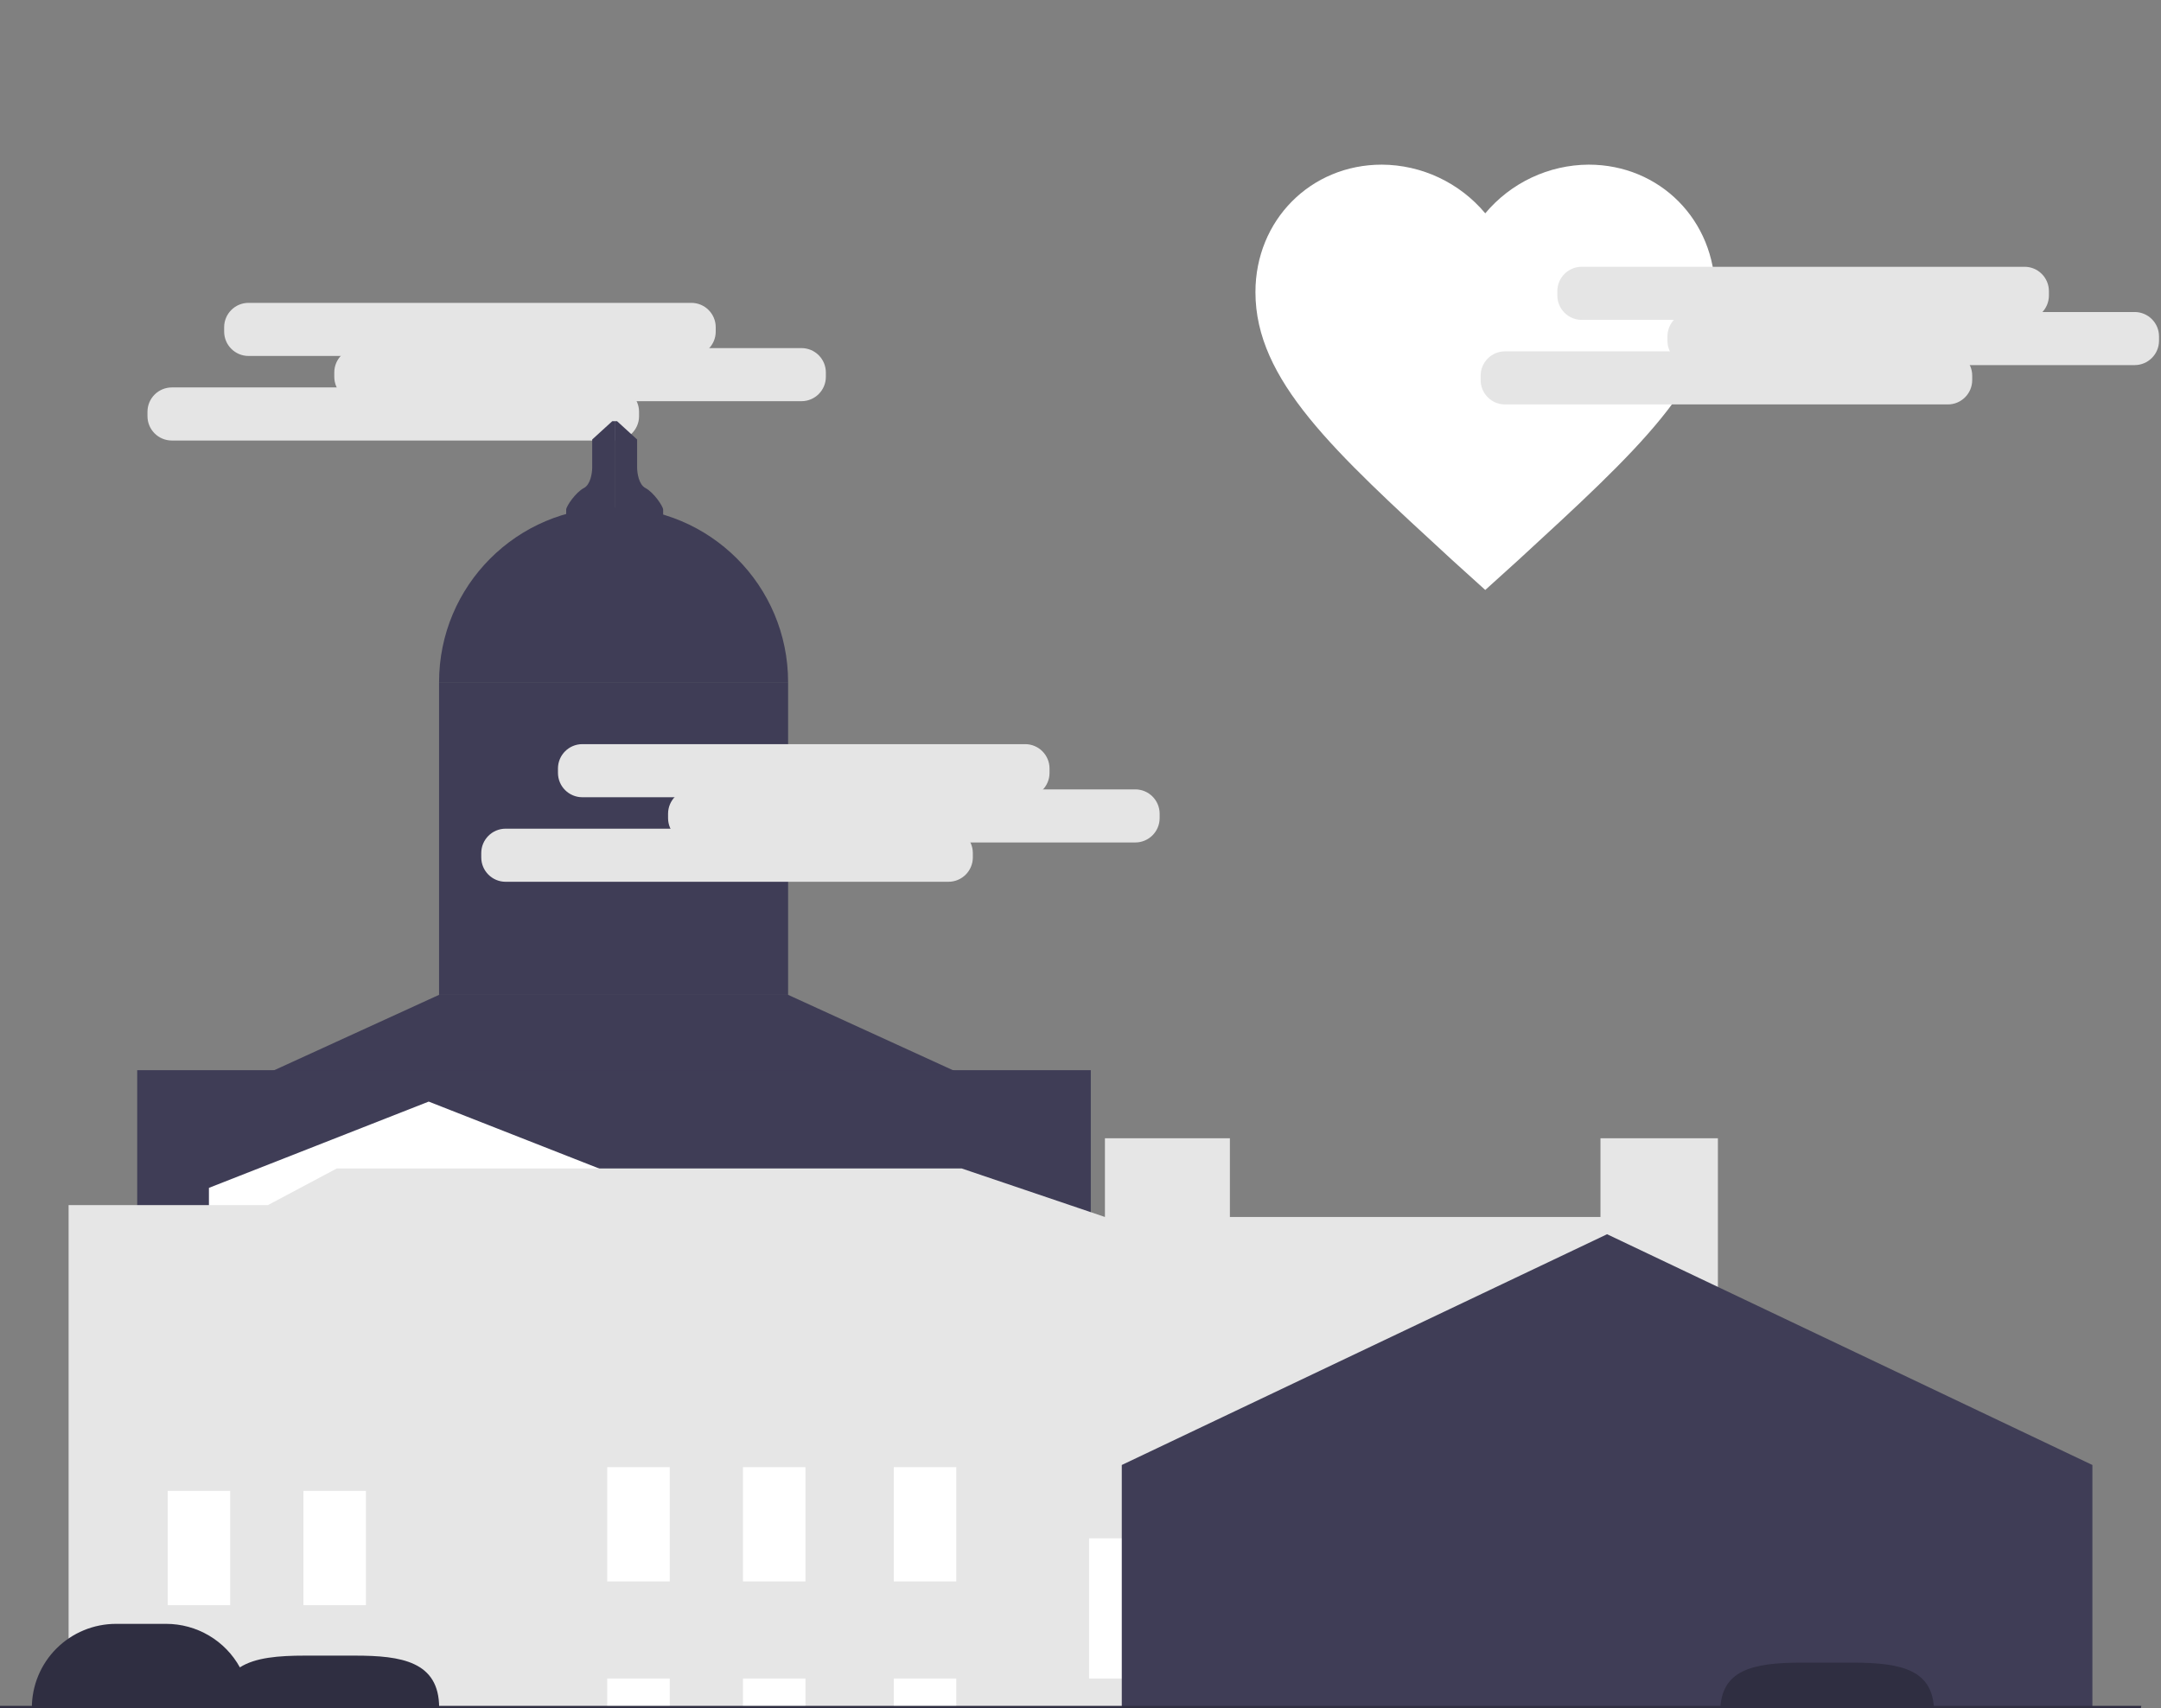 <svg width="315" height="249" viewBox="0 0 315 249" fill="none" xmlns="http://www.w3.org/2000/svg">
<rect x="0" y="0" width="315" height="249" fill="#808080" stroke="none"/>
<g clip-path="url(#clip0)">
<path d="M100.775 44.148H36.227C34.265 44.148 32.674 45.739 32.674 47.702V48.334C32.674 50.297 34.265 51.888 36.227 51.888H100.775C102.738 51.888 104.328 50.297 104.328 48.334V47.702C104.328 45.739 102.738 44.148 100.775 44.148Z" fill="#E5E5E5"/>
<path d="M116.828 50.742H52.28C50.318 50.742 48.727 52.333 48.727 54.296V54.928C48.727 56.89 50.318 58.481 52.28 58.481H116.828C118.791 58.481 120.382 56.89 120.382 54.928V54.296C120.382 52.333 118.791 50.742 116.828 50.742Z" fill="#E5E5E5"/>
<path d="M89.598 56.476H25.05C23.088 56.476 21.497 58.067 21.497 60.03V60.662C21.497 62.624 23.088 64.216 25.05 64.216H89.598C91.561 64.216 93.152 62.624 93.152 60.662V60.03C93.152 58.067 91.561 56.476 89.598 56.476Z" fill="#E5E5E5"/>
<path d="M114.878 145.018H64.001L38.562 156.65H140.317L114.878 145.018Z" fill="#3F3D56"/>
<rect x="64.001" y="99.432" width="50.877" height="45.585" fill="#3F3D56"/>
<path d="M89.44 73.968C75.39 73.968 64.001 85.368 64.001 99.432H114.878C114.878 85.368 103.489 73.968 89.44 73.968Z" fill="#3F3D56"/>
<path d="M86.322 64.065L89.252 61.392H89.597V76.168H82.53V74.282C82.53 73.81 83.909 71.767 85.116 71.138C86.081 70.635 86.322 68.938 86.322 68.151V64.065Z" fill="#3F3D56"/>
<path d="M92.871 64.065L89.941 61.392H89.597V76.168H96.663V74.282C96.663 73.81 95.284 71.767 94.078 71.138C93.113 70.635 92.871 68.938 92.871 68.151V64.065Z" fill="#3F3D56"/>
<path d="M159 156H20V249H159V156Z" fill="#3F3D56"/>
<path d="M62.489 160.58L30.455 173.155V249H94.522V173.155L62.489 160.58Z" fill="white"/>
<path d="M39.05 175.67H10V249.235H250.411V165.924H233.295V177.399H179.277V165.924H161.062V177.399L140.177 170.325H49.1L39.05 175.67Z" fill="#E6E6E6"/>
<rect x="24.447" y="217.325" width="9.108" height="16.662" fill="white"/>
<rect x="44.232" y="217.325" width="9.108" height="16.662" fill="white"/>
<rect x="88.514" y="213.867" width="9.108" height="16.662" fill="white"/>
<rect x="88.514" y="244.677" width="9.108" height="4.716" fill="white"/>
<rect x="108.3" y="213.867" width="9.108" height="16.662" fill="white"/>
<rect x="108.3" y="244.677" width="9.108" height="4.716" fill="white"/>
<rect x="130.284" y="213.867" width="9.108" height="16.662" fill="white"/>
<rect x="158.748" y="224.242" width="9.108" height="20.435" fill="white"/>
<rect x="130.284" y="244.677" width="9.108" height="4.716" fill="white"/>
<path d="M234.258 179.914L163.517 213.553V249.235H305V213.553L234.258 179.914Z" fill="#3F3D56"/>
<path d="M216.5 86L211.642 81.606C194.39 65.728 183 55.421 183 42.583C183 32.109 191.04 24 201.425 24C204.301 24.015 207.139 24.658 209.742 25.883C212.345 27.109 214.651 28.887 216.5 31.096C218.349 28.887 220.655 27.108 223.258 25.883C225.861 24.658 228.699 24.015 231.575 24C241.96 24 250 32.109 250 42.583C250 55.422 238.61 65.728 221.358 81.606L216.5 86Z" fill="white"/>
<path d="M149.433 108.474H84.885C82.923 108.474 81.332 110.065 81.332 112.028V112.659C81.332 114.622 82.923 116.213 84.885 116.213H149.433C151.395 116.213 152.986 114.622 152.986 112.659V112.028C152.986 110.065 151.395 108.474 149.433 108.474Z" fill="#E5E5E5"/>
<path d="M165.483 115.068H100.934C98.972 115.068 97.381 116.659 97.381 118.621V119.253C97.381 121.216 98.972 122.807 100.934 122.807H165.483C167.445 122.807 169.036 121.216 169.036 119.253V118.621C169.036 116.659 167.445 115.068 165.483 115.068Z" fill="#E5E5E5"/>
<path d="M138.253 120.798H73.704C71.742 120.798 70.151 122.389 70.151 124.352V124.984C70.151 126.946 71.742 128.537 73.704 128.537H138.253C140.215 128.537 141.806 126.946 141.806 124.984V124.352C141.806 122.389 140.215 120.798 138.253 120.798Z" fill="#E5E5E5"/>
<path d="M295.108 38.888H230.56C228.598 38.888 227.007 40.479 227.007 42.442V43.074C227.007 45.036 228.598 46.627 230.56 46.627H295.108C297.071 46.627 298.661 45.036 298.661 43.074V42.442C298.661 40.479 297.071 38.888 295.108 38.888Z" fill="#E5E5E5"/>
<path d="M311.158 45.482H246.61C244.647 45.482 243.057 47.073 243.057 49.036V49.667C243.057 51.63 244.647 53.221 246.61 53.221H311.158C313.12 53.221 314.711 51.63 314.711 49.667V49.036C314.711 47.073 313.12 45.482 311.158 45.482Z" fill="#E5E5E5"/>
<path d="M283.928 51.216H219.38C217.417 51.216 215.827 52.807 215.827 54.77V55.401C215.827 57.364 217.417 58.955 219.38 58.955H283.928C285.89 58.955 287.481 57.364 287.481 55.401V54.77C287.481 52.807 285.89 51.216 283.928 51.216Z" fill="#E5E5E5"/>
<path d="M311.995 249.384H0V248.663H312.13L311.995 249.384Z" fill="#2F2E41"/>
<path d="M51.742 241.341H44.445C40.628 241.341 37.218 241.611 34.967 243.053C33.909 241.132 32.352 239.529 30.46 238.414C28.568 237.298 26.41 236.709 24.212 236.71H16.916C15.304 236.71 13.708 237.027 12.219 237.642C10.73 238.257 9.377 239.158 8.238 240.295C7.098 241.431 6.194 242.781 5.578 244.266C4.961 245.751 4.644 247.342 4.644 248.95V248.95H64.014V248.95C64.014 242.19 58.519 241.341 51.742 241.341Z" fill="#2F2E41"/>
<path d="M250.752 249.308H281.92C281.763 243.508 277.408 242.361 269.985 242.361H262.688C255.265 242.361 250.909 243.508 250.752 249.308Z" fill="#2F2E41"/>
</g>
<defs>
<clipPath id="clip0">
<rect width="315" height="249" fill="white"/>
</clipPath>
</defs>
</svg>
